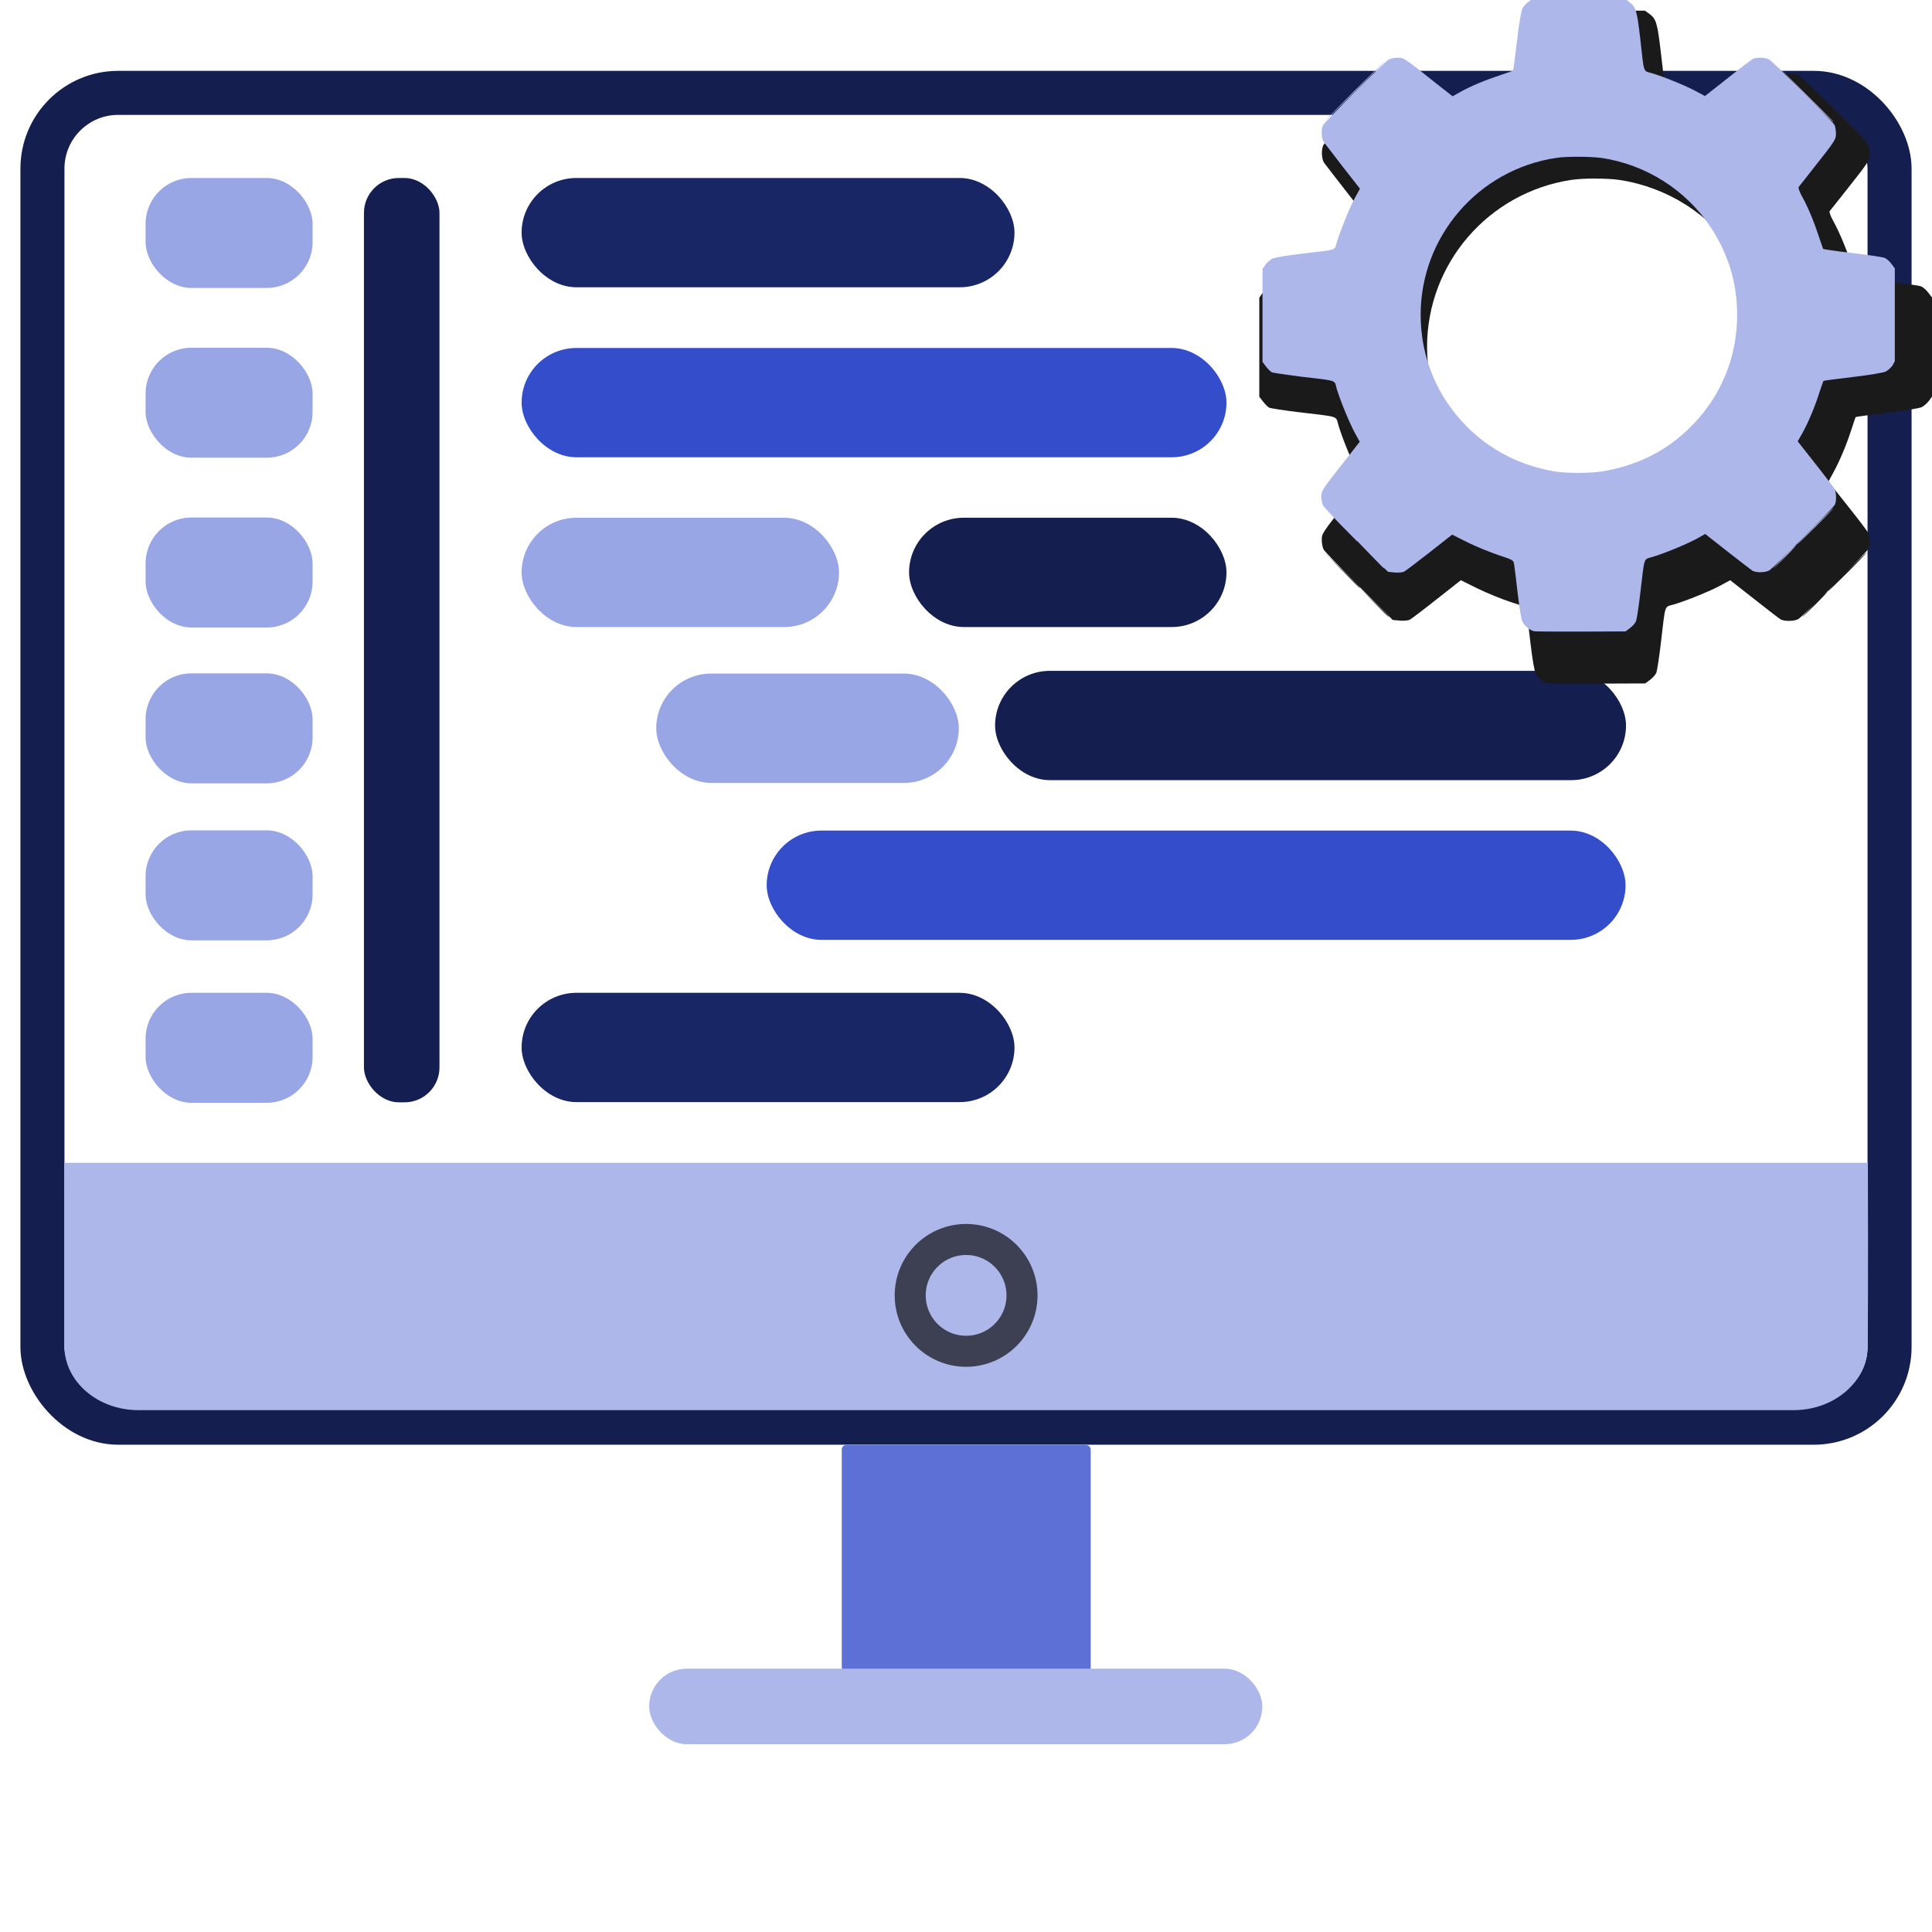 <?xml version="1.0" encoding="UTF-8" standalone="no"?>
<!-- Created with Inkscape (http://www.inkscape.org/) -->

<svg
   width="32"
   height="32"
   viewBox="0 0 8.467 8.467"
   version="1.1"
   id="svg5"
   xml:space="preserve"
   inkscape:version="1.2.2 (732a01da63, 2022-12-09)"
   sodipodi:docname="DesarrolloEscritorio.svg"
   xmlns:inkscape="http://www.inkscape.org/namespaces/inkscape"
   xmlns:sodipodi="http://sodipodi.sourceforge.net/DTD/sodipodi-0.dtd"
   xmlns="http://www.w3.org/2000/svg"
   xmlns:svg="http://www.w3.org/2000/svg"><sodipodi:namedview
     id="namedview7"
     pagecolor="#505050"
     bordercolor="#eeeeee"
     borderopacity="1"
     inkscape:showpageshadow="0"
     inkscape:pageopacity="0"
     inkscape:pagecheckerboard="0"
     inkscape:deskcolor="#505050"
     inkscape:document-units="px"
     showgrid="false"
     showguides="true"
     inkscape:zoom="16"
     inkscape:cx="18.84375"
     inkscape:cy="12.75"
     inkscape:window-width="1366"
     inkscape:window-height="705"
     inkscape:window-x="-8"
     inkscape:window-y="-8"
     inkscape:window-maximized="1"
     inkscape:current-layer="layer2" /><defs
     id="defs2"><filter
       inkscape:collect="always"
       style="color-interpolation-filters:sRGB"
       id="filter7976"
       x="-0.057"
       y="-0.057"
       width="1.114"
       height="1.114"><feGaussianBlur
         inkscape:collect="always"
         stdDeviation="0.178"
         id="feGaussianBlur7978" /></filter></defs><g
     inkscape:label="Capa 1"
     inkscape:groupmode="layer"
     id="layer1"><rect
       style="font-variation-settings:'wght' 700;fill:none;stroke-width:0.193;stroke-linecap:round;paint-order:fill markers stroke;stroke:#141e4f;stroke-opacity:1"
       id="rect234"
       width="8.095"
       height="5.828"
       x="0.186"
       y="0.407"
       ry="0.332" /><path
       id="rect391"
       style="font-variation-settings:'wght' 700;fill:#adb7ea;fill-opacity:1;stroke-width:0.065;stroke-linecap:round;paint-order:fill markers stroke"
       d="M 0.282,5.096 H 8.186 c 0,0 0.002,0.579 -0.001,0.802 0,0.156 -0.145,0.282 -0.325,0.282 H 0.607 c -0.18,0 -0.325,-0.126 -0.325,-0.282 0.001,-0.241 -1.8138e-4,-0.802 -1.8138e-4,-0.802 z"
       sodipodi:nodetypes="cccsscc" /><rect
       style="font-variation-settings:'wght' 700;fill:#5c70d5;fill-opacity:1;stroke-width:0.158;stroke-linecap:round;paint-order:fill markers stroke"
       id="rect495"
       width="1.091"
       height="0.993"
       x="3.689"
       y="6.333"
       ry="0.019" /><rect
       style="font-variation-settings:'wght' 700;fill:#adb7ea;fill-opacity:1;stroke-width:0.138;stroke-linecap:round;paint-order:fill markers stroke"
       id="rect3281"
       width="2.687"
       height="0.331"
       x="2.845"
       y="7.313"
       ry="0.165" /><circle
       style="font-variation-settings:'wght' 700;fill:#adb7ea;fill-opacity:1;stroke:#000000;stroke-width:0.136;stroke-linecap:round;stroke-opacity:0.65;paint-order:fill markers stroke;stroke-dasharray:none"
       id="path3751"
       cx="4.234"
       cy="5.677"
       r="0.245" /></g><g
     inkscape:groupmode="layer"
     id="layer2"
     inkscape:label="Capa 2"><rect
       style="font-variation-settings:'wght' 700;fill:#192665;fill-opacity:1;stroke-width:1.892;stroke-linecap:square;paint-order:fill markers stroke"
       id="rect7089"
       width="2.16"
       height="0.479"
       x="2.286"
       y="0.78"
       ry="0.24" /><rect
       style="font-variation-settings:'wght' 700;fill:#141e51;fill-opacity:1;stroke-width:0.963;stroke-linecap:square;paint-order:fill markers stroke"
       id="rect7093"
       width="0.331"
       height="4.051"
       x="1.595"
       y="0.78"
       ry="0.153" /><rect
       style="font-variation-settings:'wght' 700;fill:#99a6e5;fill-opacity:1;stroke-width:1.745;stroke-linecap:square;paint-order:fill markers stroke"
       id="rect7101"
       width="0.732"
       height="0.482"
       x="0.638"
       y="0.78"
       ry="0.201" /><rect
       style="font-variation-settings:'wght' 700;fill:#99a6e5;fill-opacity:1;stroke-width:1.745;stroke-linecap:square;paint-order:fill markers stroke"
       id="rect7214"
       width="0.732"
       height="0.482"
       x="0.638"
       y="1.524"
       ry="0.201" /><rect
       style="font-variation-settings:'wght' 700;fill:#99a6e5;fill-opacity:1;stroke-width:1.745;stroke-linecap:square;paint-order:fill markers stroke"
       id="rect7216"
       width="0.732"
       height="0.482"
       x="0.638"
       y="2.268"
       ry="0.201" /><rect
       style="font-variation-settings:'wght' 700;fill:#99a6e5;fill-opacity:1;stroke-width:1.745;stroke-linecap:square;paint-order:fill markers stroke"
       id="rect7218"
       width="0.732"
       height="0.482"
       x="0.638"
       y="2.951"
       ry="0.201" /><rect
       style="font-variation-settings:'wght' 700;fill:#99a6e5;fill-opacity:1;stroke-width:1.745;stroke-linecap:square;paint-order:fill markers stroke"
       id="rect7220"
       width="0.732"
       height="0.482"
       x="0.638"
       y="3.639"
       ry="0.201" /><rect
       style="font-variation-settings:'wght' 700;fill:#99a6e5;fill-opacity:1;stroke-width:1.745;stroke-linecap:square;paint-order:fill markers stroke"
       id="rect7222"
       width="0.732"
       height="0.482"
       x="0.638"
       y="4.351"
       ry="0.201" /><rect
       style="font-variation-settings:'wght' 700;fill:#192665;fill-opacity:1;stroke-width:1.892;stroke-linecap:square;paint-order:fill markers stroke"
       id="rect7278"
       width="2.16"
       height="0.479"
       x="2.286"
       y="4.351"
       ry="0.24" /><rect
       style="font-variation-settings:'wght' 700;fill:#334dcb;fill-opacity:1;stroke-width:2.263;stroke-linecap:square;paint-order:fill markers stroke"
       id="rect7280"
       width="3.089"
       height="0.479"
       x="2.286"
       y="1.525"
       ry="0.24" /><rect
       style="font-variation-settings:'wght' 700;fill:#99a6e5;fill-opacity:1;stroke-width:1.518;stroke-linecap:square;paint-order:fill markers stroke"
       id="rect7282"
       width="1.391"
       height="0.479"
       x="2.286"
       y="2.269"
       ry="0.24" /><rect
       style="font-variation-settings:'wght' 700;fill:#99a6e5;fill-opacity:1;stroke-width:1.482;stroke-linecap:square;paint-order:fill markers stroke"
       id="rect7286"
       width="1.326"
       height="0.479"
       x="2.876"
       y="2.952"
       ry="0.24" /><rect
       style="font-variation-settings:'wght' 700;fill:#334dcb;fill-opacity:1;stroke-width:2.498;stroke-linecap:square;paint-order:fill markers stroke"
       id="rect7290"
       width="3.764"
       height="0.479"
       x="3.36"
       y="3.64"
       ry="0.24" /><rect
       style="font-variation-settings:'wght' 700;fill:#141e4f;fill-opacity:1;stroke-width:2.141;stroke-linecap:square;paint-order:fill markers stroke"
       id="rect7296"
       width="2.765"
       height="0.479"
       x="4.361"
       y="2.94"
       ry="0.24" /><rect
       style="font-variation-settings:'wght' 700;fill:#141e4f;fill-opacity:1;stroke-width:1.518;stroke-linecap:square;paint-order:fill markers stroke"
       id="rect7302"
       width="1.391"
       height="0.479"
       x="3.984"
       y="2.269"
       ry="0.24" /><path
       id="path7974"
       style="display:inline;mix-blend-mode:normal;fill:#1a1a1a;fill-opacity:1;stroke-width:0.015;filter:url(#filter7976)"
       d="m -10.888,2.058 -0.048,0.034 c -0.026,0.019 -0.058,0.055 -0.07,0.079 -0.014,0.026 -0.039,0.182 -0.064,0.388 -0.023,0.189 -0.043,0.346 -0.046,0.348 -0.003,0.002 -0.07,0.025 -0.149,0.051 -0.172,0.056 -0.35,0.131 -0.476,0.2 l -0.092,0.051 -0.2,-0.158 c -0.381,-0.3 -0.378,-0.297 -0.451,-0.297 -0.036,0 -0.084,0.009 -0.105,0.021 -0.048,0.025 -0.755,0.734 -0.778,0.779 -0.024,0.048 -0.02,0.155 0.009,0.196 0.014,0.02 0.117,0.152 0.228,0.295 l 0.202,0.258 -0.058,0.108 c -0.065,0.12 -0.171,0.383 -0.212,0.521 -0.032,0.107 0.015,0.09 -0.422,0.142 -0.175,0.021 -0.322,0.045 -0.347,0.058 -0.024,0.012 -0.059,0.044 -0.078,0.07 l -0.034,0.048 V 5.801 6.352 l 0.041,0.053 c 0.022,0.029 0.053,0.06 0.068,0.068 0.015,0.008 0.164,0.031 0.332,0.051 0.458,0.055 0.408,0.038 0.439,0.144 0.041,0.138 0.147,0.401 0.212,0.521 l 0.058,0.108 -0.158,0.199 c -0.3,0.381 -0.297,0.378 -0.297,0.451 0,0.036 0.009,0.084 0.021,0.105 0.012,0.022 0.19,0.206 0.395,0.411 l 0.373,0.372 0.079,0.007 c 0.047,0.004 0.094,-7.145e-4 0.113,-0.011 0.018,-0.01 0.153,-0.112 0.299,-0.228 l 0.267,-0.21 0.188,0.093 c 0.104,0.051 0.267,0.117 0.362,0.148 0.166,0.053 0.173,0.058 0.181,0.101 0.004,0.024 0.023,0.18 0.042,0.347 0.021,0.18 0.045,0.32 0.058,0.347 0.024,0.047 0.085,0.096 0.133,0.109 0.016,0.004 0.267,0.006 0.558,0.005 l 0.529,-0.002 0.055,-0.041 c 0.03,-0.023 0.061,-0.059 0.069,-0.08 0.008,-0.021 0.032,-0.174 0.051,-0.339 0.051,-0.433 0.035,-0.387 0.142,-0.418 0.139,-0.041 0.401,-0.147 0.521,-0.212 l 0.107,-0.058 0.265,0.208 c 0.146,0.115 0.278,0.217 0.295,0.227 0.042,0.024 0.148,0.023 0.196,-0.002 0.048,-0.025 0.755,-0.734 0.778,-0.779 0.021,-0.042 0.02,-0.144 -0.001,-0.184 C -7.319,7.844 -7.399,7.736 -7.489,7.623 -7.578,7.51 -7.673,7.39 -7.7,7.357 l -0.048,-0.062 0.058,-0.107 c 0.07,-0.128 0.146,-0.31 0.2,-0.48 0.022,-0.068 0.042,-0.127 0.045,-0.13 0.002,-0.003 0.159,-0.024 0.348,-0.047 0.206,-0.025 0.362,-0.051 0.388,-0.064 0.024,-0.013 0.06,-0.044 0.079,-0.07 l 0.034,-0.047 V 5.799 5.249 l -0.042,-0.055 c -0.023,-0.03 -0.059,-0.062 -0.08,-0.07 -0.021,-0.008 -0.193,-0.033 -0.381,-0.056 -0.188,-0.023 -0.343,-0.045 -0.345,-0.047 -0.002,-0.003 -0.025,-0.069 -0.051,-0.148 -0.056,-0.172 -0.131,-0.35 -0.2,-0.476 -0.032,-0.059 -0.047,-0.1 -0.039,-0.11 0.007,-0.009 0.09,-0.112 0.182,-0.229 0.256,-0.324 0.261,-0.332 0.261,-0.406 0,-0.036 -0.007,-0.079 -0.016,-0.097 -0.023,-0.046 -0.731,-0.754 -0.778,-0.779 -0.048,-0.025 -0.148,-0.027 -0.192,-0.004 -0.017,0.009 -0.152,0.111 -0.298,0.227 L -8.843,3.207 -8.95,3.15 C -9.07,3.086 -9.332,2.978 -9.471,2.937 -9.578,2.905 -9.562,2.953 -9.613,2.518 -9.651,2.193 -9.665,2.147 -9.742,2.092 l -0.047,-0.034 h -0.549 z m 2.827,0.718 0.366,0.37 c 0.201,0.203 0.368,0.37 0.37,0.37 0.01,0 -0.022,-0.033 -0.366,-0.373 z m -4.563,0.007 c -0.004,0 -0.172,0.165 -0.373,0.366 -0.201,0.201 -0.363,0.366 -0.359,0.366 0.004,0 0.172,-0.165 0.373,-0.366 0.201,-0.201 0.363,-0.366 0.359,-0.366 z m 2.285,1.143 c 0.1,0 0.2,0.004 0.268,0.015 0.527,0.08 0.999,0.378 1.291,0.817 0.212,0.318 0.315,0.661 0.315,1.042 9.6e-6,0.503 -0.193,0.969 -0.549,1.325 -0.283,0.283 -0.62,0.454 -1.034,0.527 -0.149,0.026 -0.449,0.027 -0.594,0 -0.404,-0.074 -0.743,-0.25 -1.022,-0.529 -0.354,-0.354 -0.549,-0.825 -0.549,-1.324 0,-0.929 0.683,-1.72 1.606,-1.859 0.068,-0.01 0.168,-0.015 0.268,-0.015 z m -3.024,4.15 0.198,0.201 c 0.109,0.111 0.199,0.202 0.201,0.202 0.001,0 0.002,-0.001 0.002,-0.002 4.67e-4,-0.007 -0.036,-0.043 -0.2,-0.204 z m 0.401,0.401 0.155,0.159 c 0.149,0.153 0.168,0.172 0.168,0.161 0,-0.002 -0.074,-0.076 -0.165,-0.165 z m 5.639,-0.394 c -0.004,0 -0.105,0.1 -0.225,0.221 -0.121,0.121 -0.216,0.219 -0.212,0.219 0.004,0 0.106,-0.099 0.227,-0.219 0.121,-0.121 0.215,-0.221 0.211,-0.221 z m -0.439,0.44 c -0.004,0 -0.069,0.063 -0.145,0.139 -0.076,0.077 -0.136,0.138 -0.132,0.138 0.004,0 0.07,-0.062 0.147,-0.138 0.076,-0.077 0.135,-0.139 0.131,-0.139 z"
       transform="matrix(0.394,0,0,0.394,11.066,-0.764)" /><path
       id="path7629"
       style="display:inline;fill:#adb7ea;fill-opacity:1;stroke-width:0.005"
       d="m 6.716,-0.005 -0.018,0.013 c -0.01,0.007 -0.021,0.02 -0.026,0.029 -0.005,0.01 -0.015,0.067 -0.024,0.144 -0.008,0.07 -0.016,0.128 -0.017,0.129 -0.001,8.4748e-4 -0.026,0.009 -0.055,0.019 -0.064,0.021 -0.13,0.048 -0.176,0.074 l -0.034,0.019 -0.074,-0.058 C 6.151,0.251 6.152,0.253 6.125,0.253 c -0.013,0 -0.031,0.003 -0.039,0.008 -0.018,0.009 -0.279,0.272 -0.288,0.288 -0.009,0.018 -0.007,0.057 0.003,0.073 0.005,0.007 0.043,0.056 0.084,0.109 l 0.075,0.096 -0.022,0.04 c -0.024,0.044 -0.063,0.142 -0.079,0.193 -0.012,0.04 0.006,0.033 -0.156,0.052 -0.065,0.008 -0.119,0.017 -0.128,0.022 -0.009,0.005 -0.022,0.016 -0.029,0.026 l -0.013,0.018 v 0.204 0.204 l 0.015,0.02 c 0.008,0.011 0.02,0.022 0.025,0.025 0.005,0.003 0.061,0.011 0.123,0.019 0.17,0.02 0.151,0.014 0.162,0.053 0.015,0.051 0.055,0.148 0.079,0.193 l 0.022,0.04 -0.058,0.074 c -0.111,0.141 -0.11,0.14 -0.11,0.167 0,0.013 0.003,0.031 0.008,0.039 0.004,0.008 0.07,0.076 0.146,0.152 l 0.138,0.138 0.029,0.003 c 0.017,0.001 0.035,-2.644e-4 0.042,-0.004 0.007,-0.004 0.057,-0.042 0.111,-0.084 l 0.099,-0.078 0.07,0.035 c 0.038,0.019 0.099,0.043 0.134,0.055 0.061,0.02 0.064,0.022 0.067,0.037 0.002,0.009 0.009,0.067 0.016,0.128 0.008,0.067 0.016,0.119 0.022,0.128 0.009,0.017 0.031,0.036 0.049,0.04 0.006,0.002 0.099,0.002 0.206,0.002 l 0.196,-8.956e-4 0.02,-0.015 c 0.011,-0.008 0.023,-0.022 0.026,-0.03 0.003,-0.008 0.012,-0.065 0.019,-0.126 0.019,-0.16 0.013,-0.143 0.052,-0.155 0.051,-0.015 0.148,-0.055 0.193,-0.079 l 0.039,-0.022 0.098,0.077 c 0.054,0.042 0.103,0.08 0.109,0.084 0.015,0.009 0.055,0.009 0.073,-8.956e-4 0.018,-0.009 0.279,-0.272 0.288,-0.288 0.008,-0.015 0.007,-0.053 -4.478e-4,-0.068 -0.003,-0.006 -0.033,-0.046 -0.066,-0.088 -0.033,-0.042 -0.068,-0.086 -0.078,-0.099 l -0.018,-0.023 0.022,-0.039 c 0.026,-0.047 0.054,-0.115 0.074,-0.178 0.008,-0.025 0.016,-0.047 0.017,-0.048 8.808e-4,-0.001 0.059,-0.009 0.129,-0.017 0.076,-0.009 0.134,-0.019 0.144,-0.024 0.009,-0.005 0.022,-0.016 0.029,-0.026 L 8.304,1.583 V 1.379 1.176 L 8.289,1.156 C 8.28,1.144 8.267,1.133 8.259,1.13 8.251,1.127 8.188,1.117 8.118,1.109 8.049,1.101 7.991,1.092 7.99,1.091 c -8.475e-4,-0.001 -0.009,-0.026 -0.019,-0.055 -0.021,-0.064 -0.048,-0.13 -0.074,-0.176 -0.012,-0.022 -0.017,-0.037 -0.014,-0.041 0.003,-0.003 0.033,-0.042 0.067,-0.085 0.095,-0.12 0.096,-0.123 0.096,-0.15 0,-0.013 -0.003,-0.029 -0.006,-0.036 -0.009,-0.017 -0.27,-0.279 -0.288,-0.288 -0.018,-0.009 -0.055,-0.01 -0.071,-0.001 -0.006,0.003 -0.056,0.041 -0.11,0.084 l -0.099,0.078 -0.039,-0.021 c -0.044,-0.024 -0.142,-0.064 -0.193,-0.079 -0.04,-0.012 -0.034,0.006 -0.052,-0.155 -0.014,-0.12 -0.019,-0.137 -0.048,-0.157 L 7.123,-0.005 H 6.92 Z m 1.046,0.266 0.135,0.137 c 0.074,0.075 0.136,0.137 0.137,0.137 0.004,0 -0.008,-0.012 -0.135,-0.138 z m -1.689,0.003 c -0.001,0 -0.064,0.061 -0.138,0.135 -0.074,0.075 -0.134,0.135 -0.133,0.135 0.001,0 0.064,-0.061 0.138,-0.135 0.074,-0.075 0.134,-0.135 0.133,-0.135 z m 0.846,0.423 c 0.037,0 0.074,0.002 0.099,0.005 0.195,0.029 0.37,0.14 0.478,0.302 0.078,0.118 0.117,0.245 0.117,0.386 3.6e-6,0.186 -0.071,0.359 -0.203,0.49 -0.105,0.105 -0.229,0.168 -0.383,0.195 -0.055,0.01 -0.166,0.01 -0.22,0 C 6.658,2.038 6.532,1.973 6.429,1.87 6.298,1.739 6.226,1.565 6.226,1.38 c 0,-0.344 0.253,-0.637 0.594,-0.688 0.025,-0.004 0.062,-0.005 0.099,-0.005 z m -1.119,1.536 0.073,0.074 c 0.04,0.041 0.074,0.075 0.074,0.075 4.811e-4,0 8.882e-4,-5.44e-4 8.882e-4,-8.956e-4 1.729e-4,-0.002 -0.013,-0.016 -0.074,-0.075 z m 0.148,0.148 0.057,0.059 c 0.055,0.057 0.062,0.064 0.062,0.06 0,-7.956e-4 -0.027,-0.028 -0.061,-0.061 z M 8.036,2.225 c -0.001,0 -0.039,0.037 -0.083,0.082 -0.045,0.045 -0.08,0.081 -0.079,0.081 0.001,0 0.039,-0.036 0.084,-0.081 0.045,-0.045 0.08,-0.082 0.078,-0.082 z m -0.162,0.163 c -0.001,0 -0.026,0.023 -0.054,0.052 -0.028,0.028 -0.05,0.051 -0.049,0.051 0.001,0 0.026,-0.023 0.054,-0.051 0.028,-0.028 0.05,-0.052 0.048,-0.052 z" /></g></svg>
